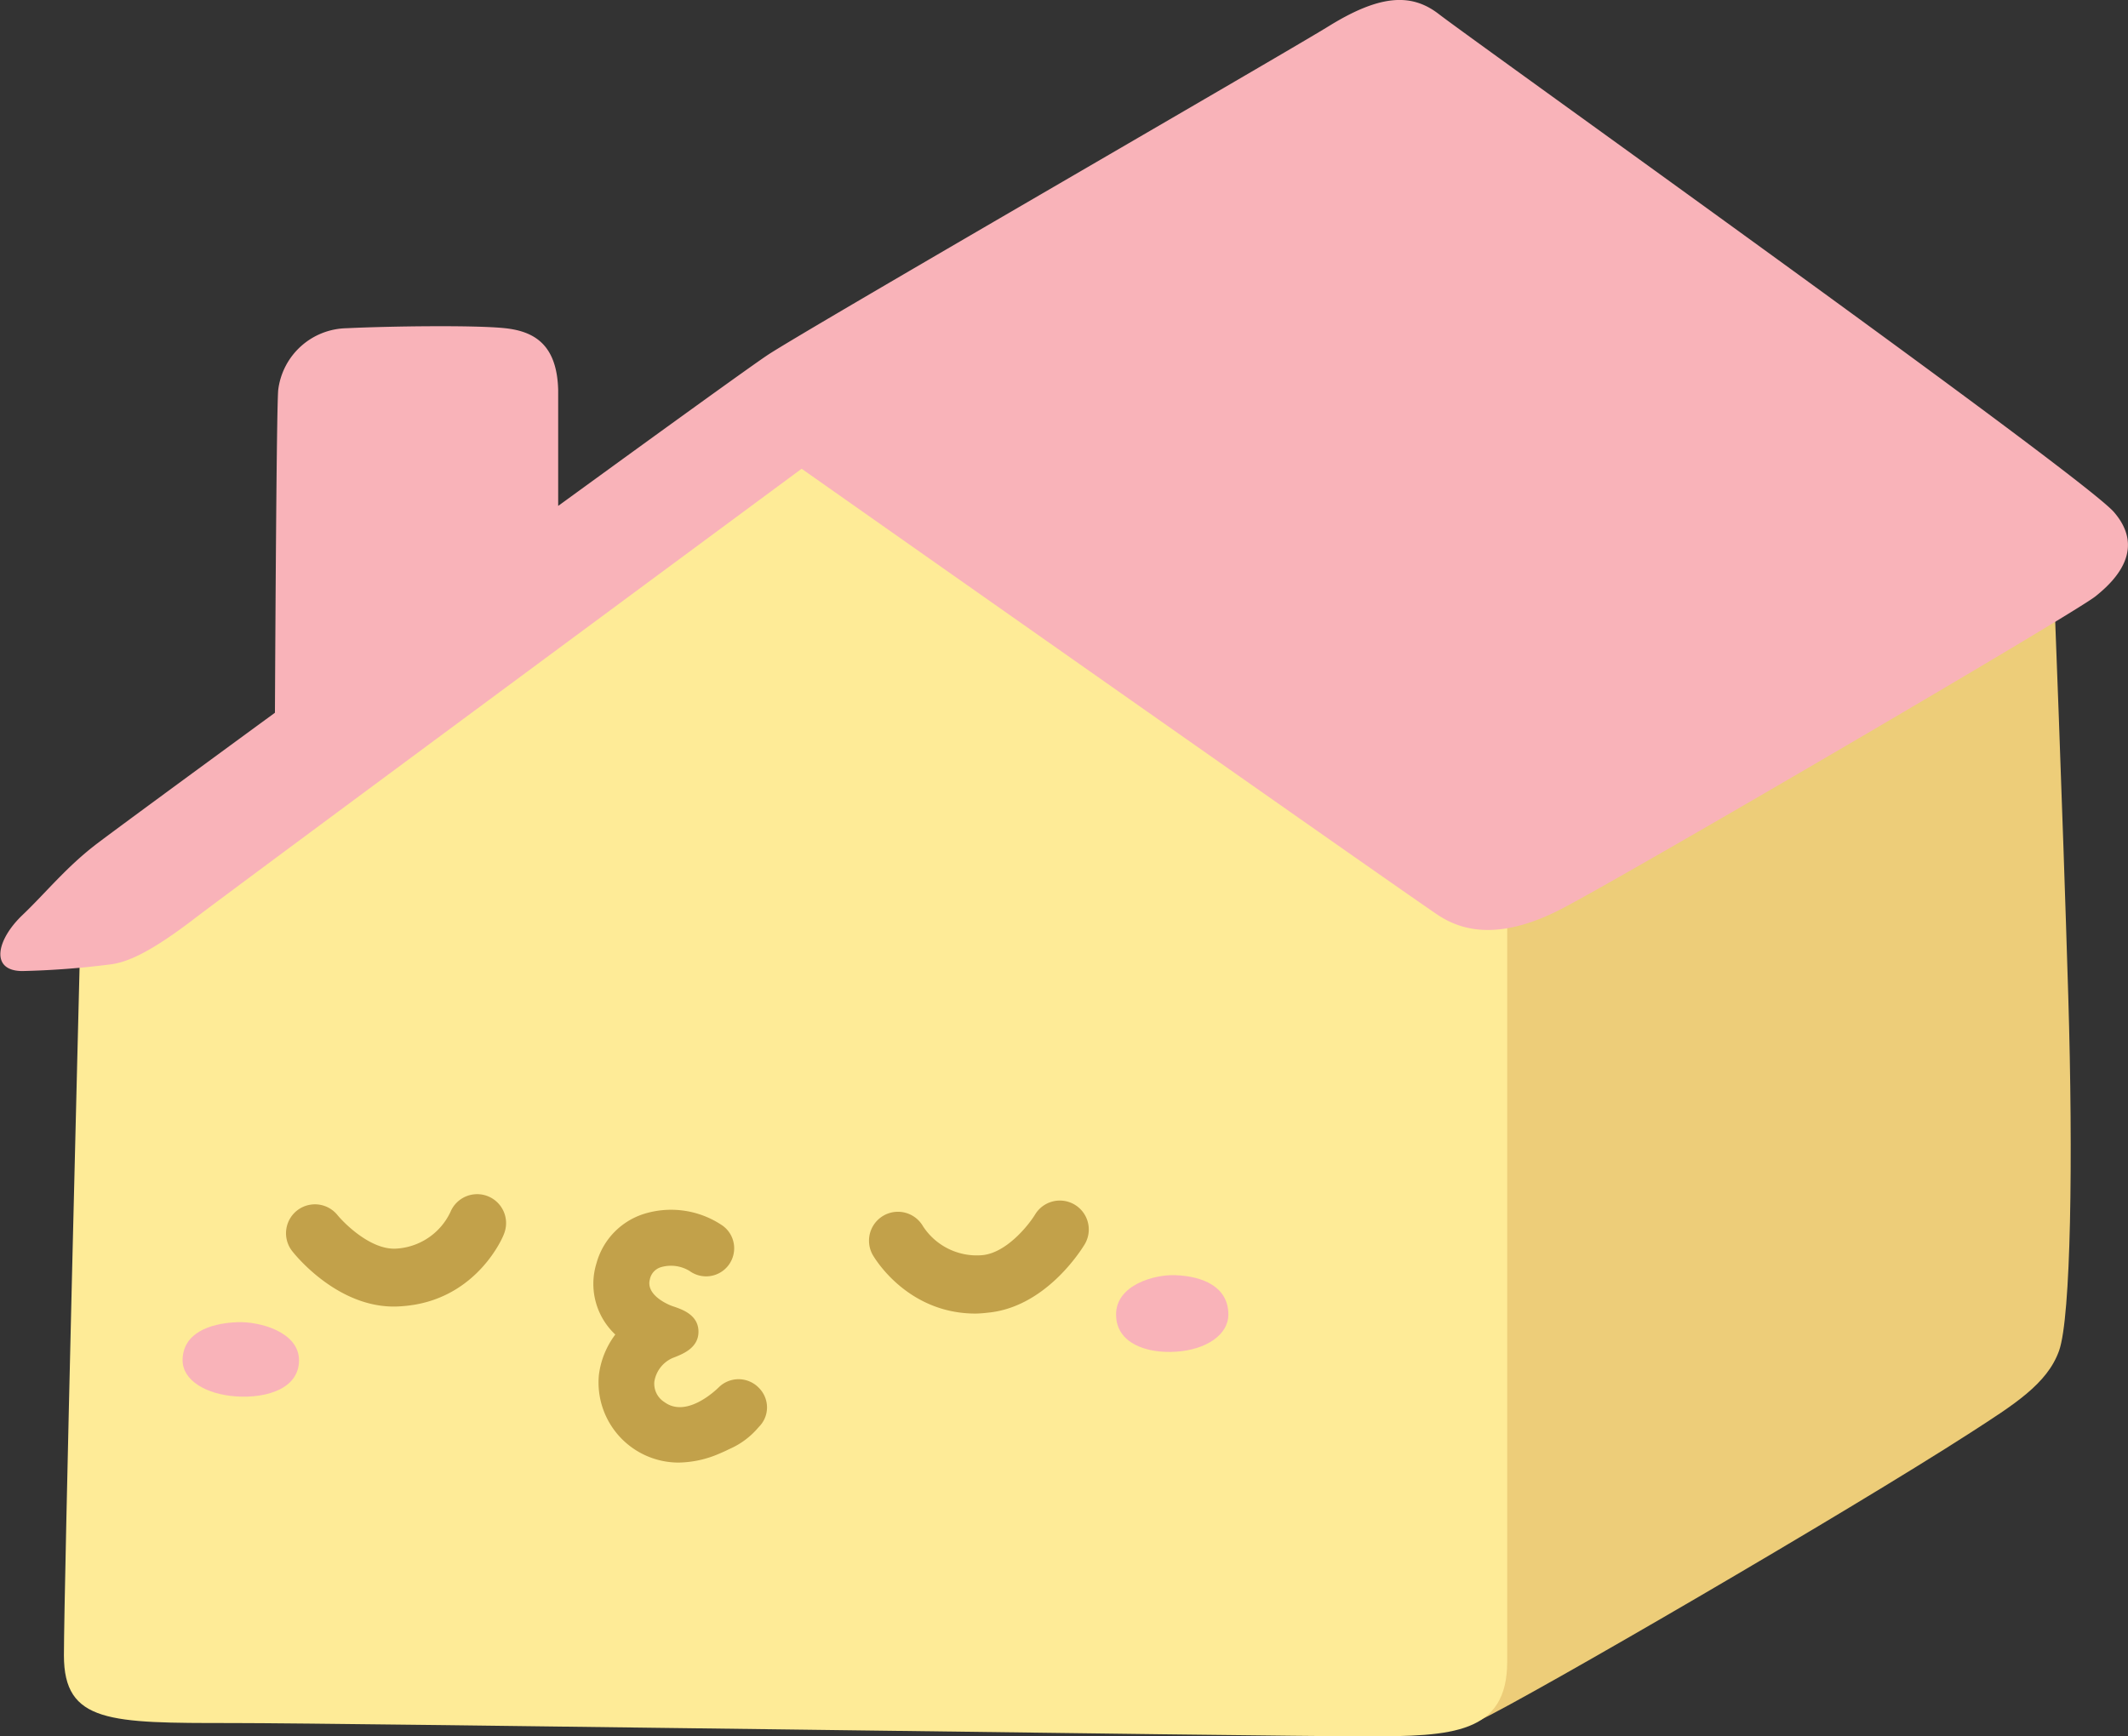 <svg xmlns="http://www.w3.org/2000/svg" viewBox="0 0 294.28 240.18"><rect x="0" y="0" width="294.28" height="240.18" fill="#333333" stroke="none"/><defs><style>.cls-1{fill:#edcd79;}.cls-2{fill:#feeb97;}.cls-3{fill:#f9b3b9;}.cls-4{fill:#c2a14a;}</style></defs><g id="Layer_1" data-name="Layer 1"><path class="cls-1" d="M931,562.47s1.17,29.27,2,56.84c.68,22.46.37,44.38-1.27,49s-6.26,7.47-12.29,11.37c-16.94,10.93-60.58,36.29-68,39.85s1-119.47,1-119.47Z" transform="translate(-646.98 -481.48)"/><path class="cls-2" d="M658,614.66s-2.18,86.45-2.18,95.81,6.4,9.35,23.14,9.35,142.32,1.84,157.1,1.84c11.7,0,19.35-.34,19.35-10.32V606.94l-97.6-66Z" transform="translate(-646.98 -481.48)"/><path class="cls-3" d="M939.33,552.33c-4.26-5-88.23-64.92-93.4-68.92-3.81-2.94-8.19-2.64-15.18,1.68-6.73,4.15-72.94,42.35-77.68,45.54-2.54,1.71-14.43,10.3-28.9,20.83,0-5.49,0-12.49,0-16-.15-6.25-3.23-8.14-7.34-8.58s-15.86-.29-21.88,0a9.72,9.72,0,0,0-9.5,8.58c-.22,2.78-.38,31.06-.45,44.61-13.33,9.76-23.66,17.35-25,18.41-4,3.12-6.85,6.66-9.91,9.57-3.61,3.44-4.52,7.75,0,7.75a115.21,115.21,0,0,0,12-.9c2.45-.26,5.68-1.68,11.75-6.33s84-62.25,84-62.25,85.55,60.19,88.16,61.84,7.7,3.85,17-1S933.55,566.5,936.72,564,943.59,557.28,939.33,552.33Z" transform="translate(-646.98 -481.48)"/><path class="cls-3" d="M809.52,657.87c3.83.14,7.32,1.62,7.33,5.43,0,2.85-3.1,4.86-7.16,5.15s-8.37-1.1-8.37-5.15S806.57,657.75,809.52,657.87Z" transform="translate(-646.98 -481.48)"/><path class="cls-3" d="M679.84,664.37c-4,.15-7.6,1.58-7.61,5.27,0,2.77,3.22,4.72,7.43,5s8.67-1.08,8.67-5S682.89,664.26,679.84,664.37Z" transform="translate(-646.98 -481.48)"/><path class="cls-4" d="M751.92,673.45a3.9,3.9,0,0,0-5.51-.1c-.45.45-4.49,4.32-7.54,2.08a3,3,0,0,1-1.4-2.84,4.3,4.3,0,0,1,2.54-3.27l.33-.13c1.15-.46,3.29-1.32,3.23-3.59s-2.28-3-3.48-3.41l-.23-.08c-.38-.14-3.65-1.46-3-3.71a2.2,2.2,0,0,1,1.5-1.63,4.93,4.93,0,0,1,4,.53,3.88,3.88,0,0,0,6.1-3.76,3.84,3.84,0,0,0-1.55-2.52,12.64,12.64,0,0,0-11-1.59,9.91,9.91,0,0,0-6.44,6.78,9.61,9.61,0,0,0,2.6,9.87,11.69,11.69,0,0,0-2.27,5.59,11.08,11.08,0,0,0,11,12.12,14.58,14.58,0,0,0,5.69-1.25c.43-.18.87-.38,1.33-.61a11,11,0,0,0,4.09-3.06,3.8,3.8,0,0,0,1.14-2.64A3.84,3.84,0,0,0,751.92,673.45Z" transform="translate(-646.98 -481.48)"/><path class="cls-4" d="M781.89,663.18c-9.48,0-14-7.74-14.2-8.08a4,4,0,0,1,6.93-4,8.87,8.87,0,0,0,8.2,4c3.35-.31,6.41-4.16,7.3-5.62a4,4,0,0,1,6.85,4.14c-.54.88-5.46,8.71-13.42,9.44A15.75,15.75,0,0,1,781.89,663.18Z" transform="translate(-646.98 -481.48)"/><path class="cls-4" d="M703.66,662.05c9.41-1.22,12.89-9.48,13-9.85a4,4,0,0,0-7.39-3.07,8.84,8.84,0,0,1-7.61,5.07c-3.36.13-6.89-3.3-8-4.63a4,4,0,0,0-6.25,5c.64.82,6.54,7.94,14.53,7.63C702.58,662.17,703.13,662.12,703.66,662.05Z" transform="translate(-646.98 -481.48)"/></g></svg>